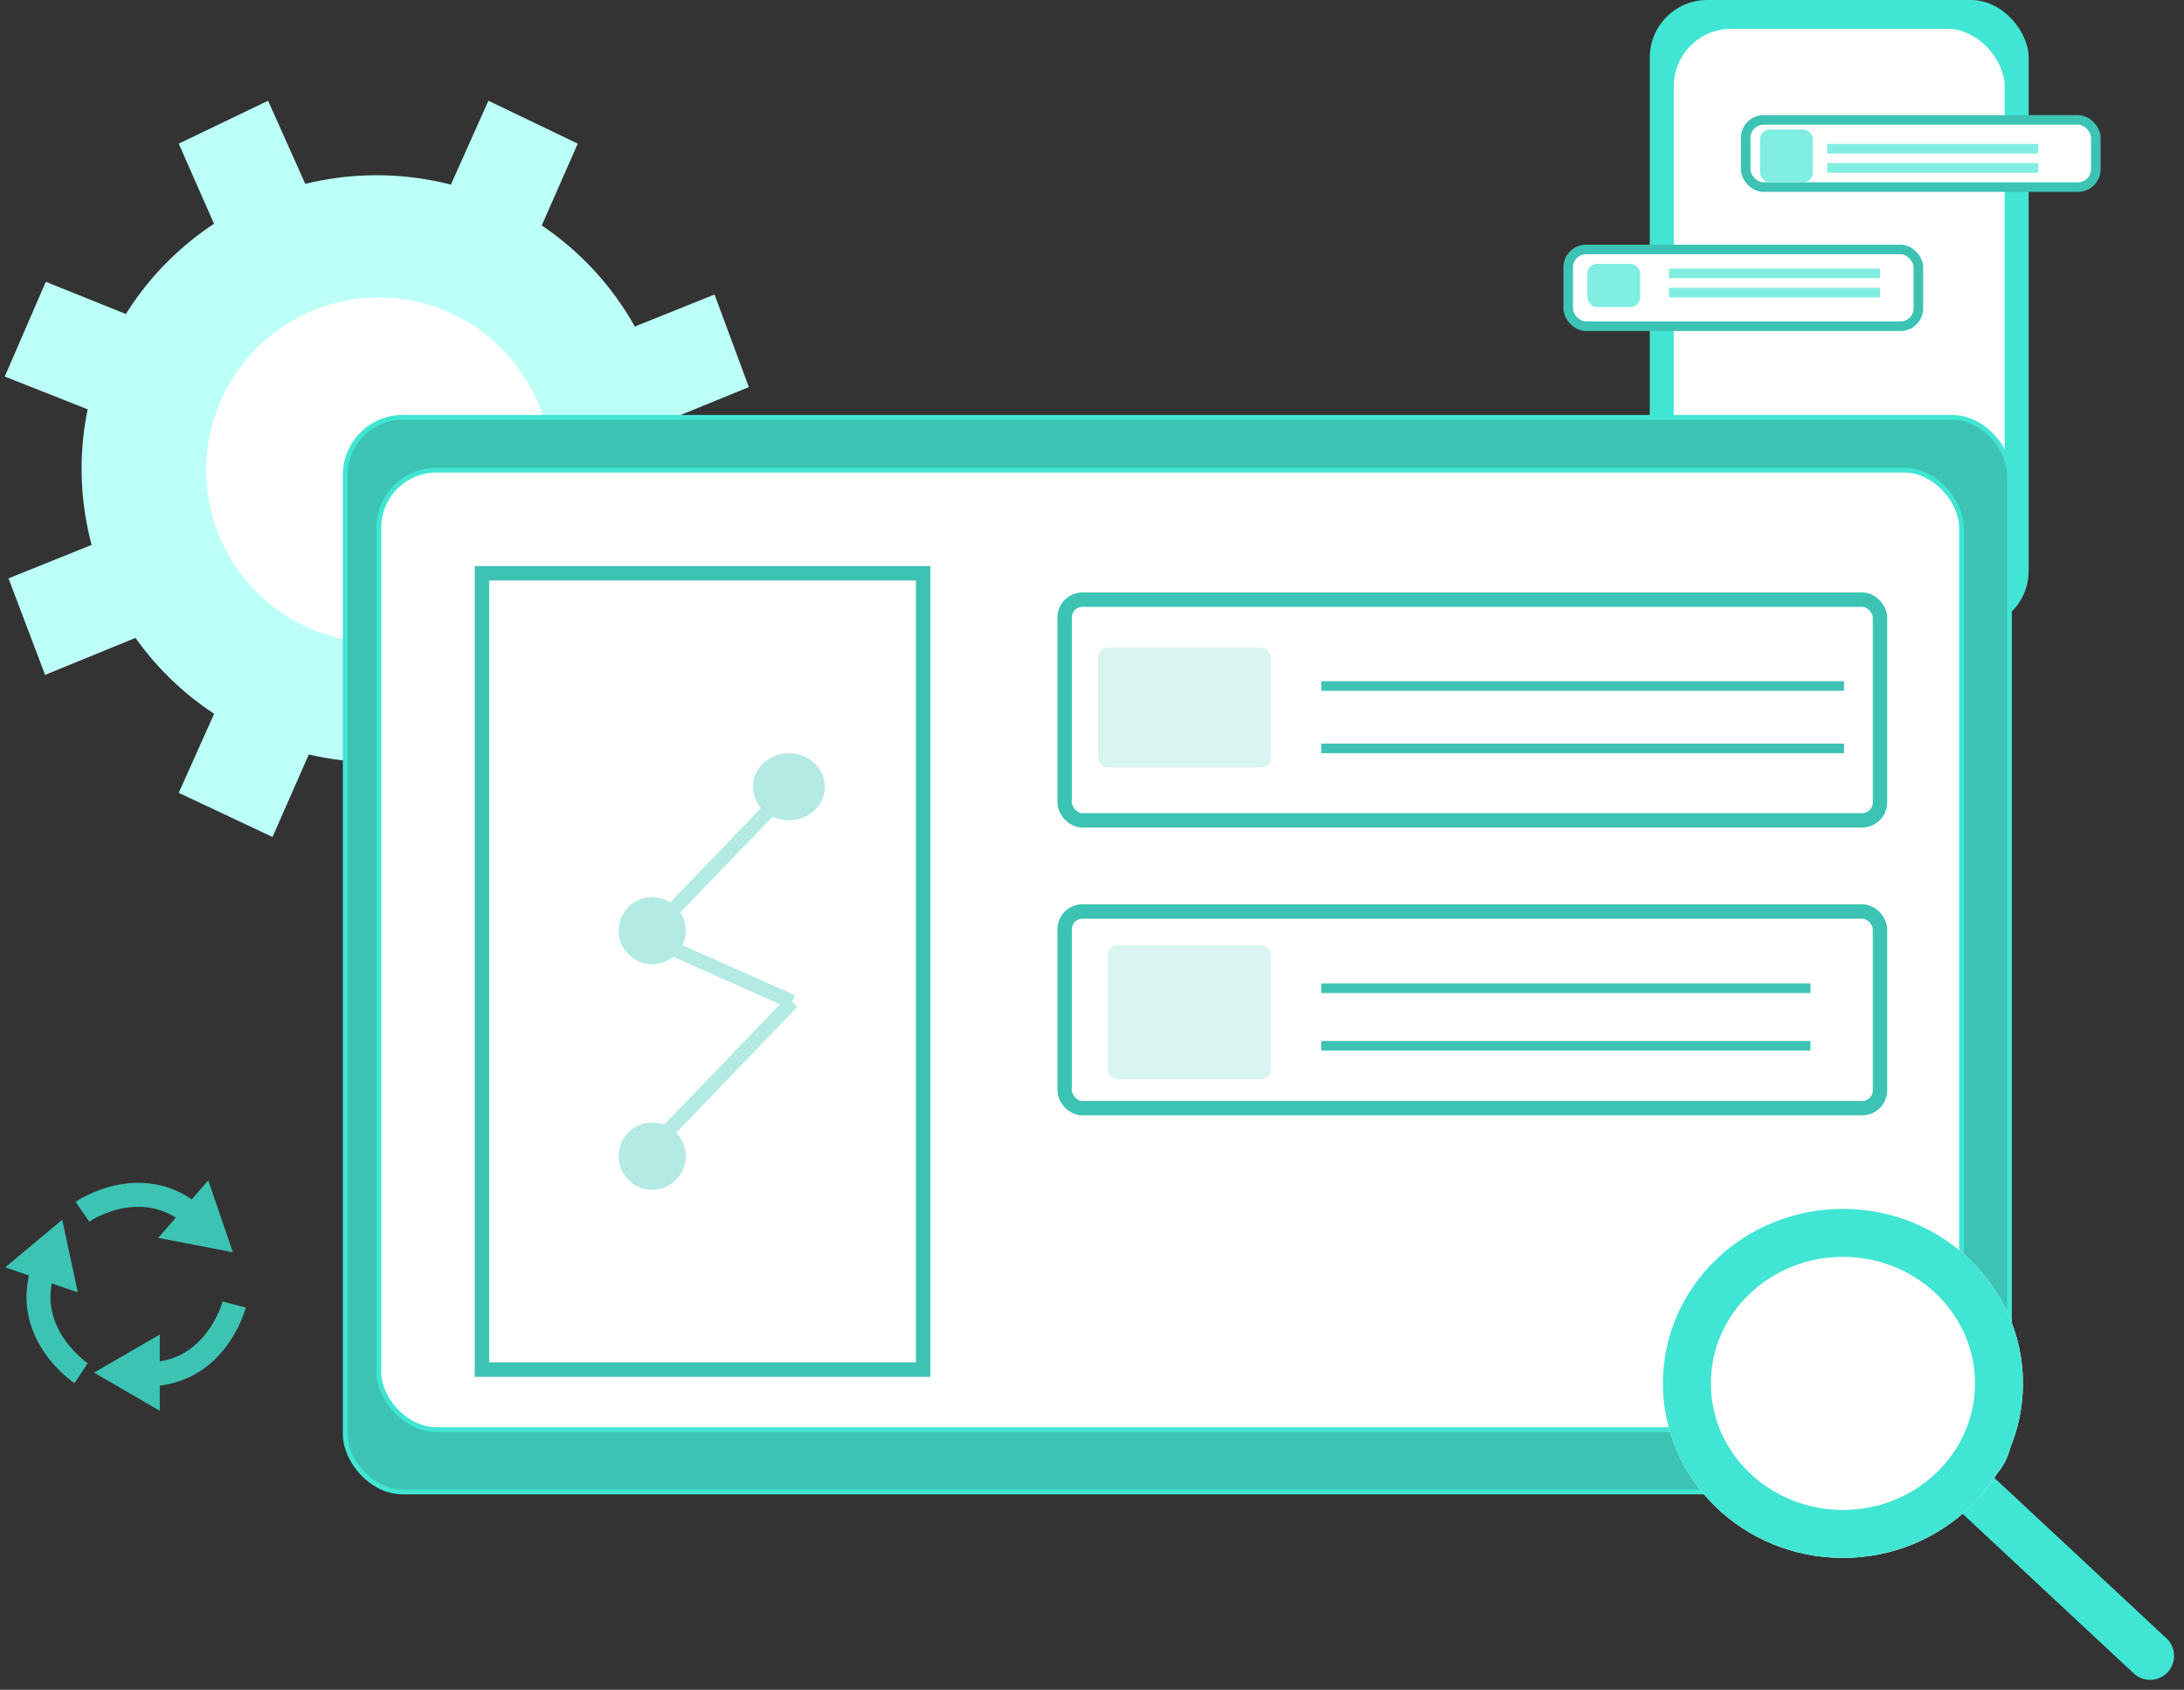 <svg xmlns="http://www.w3.org/2000/svg" width="455.379" height="352.236" viewBox="0 0 455.379 352.236">
  <rect x="0" y="0" width="455.379" height="352.236" fill="#333333" stroke="none"/>
  <g id="Group_5429" data-name="Group 5429" transform="translate(-779.012 -2978.001)">
    <g id="Group_5364" data-name="Group 5364" transform="translate(770 2980)">
      <g id="Group_5327" data-name="Group 5327" transform="translate(10 19)">
        <path id="Union_27" data-name="Union 27" d="M92.29,136.127a62.346,62.346,0,0,1-28.886.144l-7.575,17.2-19.548-9.2,7.378-16.485a61.68,61.68,0,0,1-16.393-15.811L8.413,119.682.783,99.558,18.12,92.59a61.361,61.361,0,0,1-.829-28.268L0,57.495,8.564,37.744l16.7,6.71a61.655,61.655,0,0,1,18.375-18.8L36.281,8.945,54.908,0l7.758,17.335a62.323,62.323,0,0,1,30.357.151L100.85,0l18.627,8.945L111.966,26a61.6,61.6,0,0,1,19.406,21.072L148,40.39l7.151,19.3-16.92,6.918a61.472,61.472,0,0,1-.536,23.01l18.094,7.269-8.337,18.827L129.934,108.8a61.642,61.642,0,0,1-17.988,18.644l7.531,16.827-19.548,9.2Z" transform="translate(0)" fill="#bcfff8"/>
      </g>
    </g>
    <circle id="Ellipse_1069" data-name="Ellipse 1069" cx="36" cy="36" r="36" transform="translate(822 3040)" fill="#fff"/>
    <g id="Group_3380" data-name="Group 3380" transform="translate(1106.036 2977.597)">
      <rect id="Rectangle_880" data-name="Rectangle 880" width="79" height="131" rx="12" transform="translate(16.964 0.404)" fill="#41e5d3"/>
      <rect id="Rectangle_881" data-name="Rectangle 881" width="69" height="119" rx="12" transform="translate(21.964 6.404)" fill="#fff"/>
      <rect id="Rectangle_882" data-name="Rectangle 882" width="73" height="14" rx="3.714" transform="translate(36.964 25.404)" fill="#fff" stroke="#3cc3b4" stroke-width="2"/>
      <rect id="Rectangle_883" data-name="Rectangle 883" width="73" height="16" rx="3.714" transform="translate(-0.036 52.404)" fill="#fff" stroke="#3cc3b4" stroke-width="2"/>
      <rect id="Rectangle_884" data-name="Rectangle 884" width="11" height="11" rx="2.023" transform="translate(39.964 27.404)" fill="#80eee0"/>
      <rect id="Rectangle_885" data-name="Rectangle 885" width="11" height="9" rx="2.023" transform="translate(3.964 55.404)" fill="#80eee0"/>
      <line id="Line_155" data-name="Line 155" x2="44" transform="translate(53.964 31.404)" fill="none" stroke="#80eee0" stroke-miterlimit="10" stroke-width="2"/>
      <line id="Line_156" data-name="Line 156" x2="44" transform="translate(53.964 35.404)" fill="none" stroke="#80eee0" stroke-miterlimit="10" stroke-width="2"/>
      <line id="Line_157" data-name="Line 157" x2="44" transform="translate(20.964 57.404)" fill="none" stroke="#80eee0" stroke-miterlimit="10" stroke-width="2"/>
      <line id="Line_158" data-name="Line 158" x2="44" transform="translate(20.964 61.404)" fill="none" stroke="#80eee0" stroke-miterlimit="10" stroke-width="2"/>
    </g>
    <g id="Group_5362" data-name="Group 5362" transform="translate(-192 -115.25)">
      <path id="Path_12690" data-name="Path 12690" d="M14.556,19.441S-.852,15.437.037,0" transform="translate(980.495 3356.381) rotate(19)" fill="none" stroke="#3cc3b4" stroke-width="5"/>
      <path id="Path_12691" data-name="Path 12691" d="M14.556,19.442S-.852,15.437.037,0" transform="matrix(-0.656, 0.755, -0.755, -0.656, 1012.41, 3347.595)" fill="none" stroke="#3cc3b4" stroke-width="5"/>
      <path id="Path_12692" data-name="Path 12692" d="M14.556,19.442S-.852,15.437.037,0" transform="translate(1000.403 3379.732) rotate(-90)" fill="none" stroke="#3cc3b4" stroke-width="5"/>
      <path id="Polygon_13" data-name="Polygon 13" d="M8.006,0l8.006,13.251H0Z" transform="translate(976.416 3344.896) rotate(19)" fill="#3cc3b4"/>
      <path id="Polygon_14" data-name="Polygon 14" d="M7.947,0l7.947,13.712H0Z" transform="matrix(-0.656, 0.755, -0.755, -0.656, 1024.783, 3348.287)" fill="#3cc3b4"/>
      <path id="Polygon_15" data-name="Polygon 15" d="M7.947,0l7.947,13.712H0Z" transform="translate(990.61 3387.326) rotate(-90)" fill="#3cc3b4"/>
    </g>
    <rect id="Rectangle_880-2" data-name="Rectangle 880" width="347" height="224" rx="12" transform="translate(851 3065)" fill="#3cc3b4" stroke="#41e5d3" stroke-width="1"/>
    <rect id="Rectangle_881-2" data-name="Rectangle 881" width="330" height="200" rx="12" transform="translate(858 3076)" fill="#fff" stroke="#41e5d3" stroke-width="1"/>
    <g id="Rectangle_3577" data-name="Rectangle 3577" transform="translate(878 3096)" fill="none" stroke="#3cc3b4" stroke-width="3">
      <rect width="95" height="169" stroke="none"/>
      <rect x="1.5" y="1.5" width="92" height="166" fill="none"/>
    </g>
    <rect id="Rectangle_882-2" data-name="Rectangle 882" width="170" height="46" rx="3.714" transform="translate(1001 3103)" fill="none" stroke="#3cc3b4" stroke-width="3"/>
    <rect id="Rectangle_883-2" data-name="Rectangle 883" width="170" height="41" rx="3.714" transform="translate(1001 3168)" fill="none" stroke="#3cc3b4" stroke-width="3"/>
    <rect id="Rectangle_884-2" data-name="Rectangle 884" width="36" height="25" rx="2.023" transform="translate(1008 3113)" fill="#3cc3b4" opacity="0.195"/>
    <rect id="Rectangle_885-2" data-name="Rectangle 885" width="34" height="28" rx="2.023" transform="translate(1010 3175)" fill="#3cc3b4" opacity="0.195"/>
    <line id="Line_155-2" data-name="Line 155" x2="109" transform="translate(1054.5 3121)" fill="none" stroke="#3cc3b4" stroke-miterlimit="10" stroke-width="2"/>
    <line id="Line_156-2" data-name="Line 156" x2="109" transform="translate(1054.5 3134)" fill="none" stroke="#3cc3b4" stroke-miterlimit="10" stroke-width="2"/>
    <line id="Line_157-2" data-name="Line 157" x2="102" transform="translate(1054.5 3184)" fill="none" stroke="#3cc3b4" stroke-miterlimit="10" stroke-width="2"/>
    <line id="Line_158-2" data-name="Line 158" x2="102" transform="translate(1054.5 3196)" fill="none" stroke="#3cc3b4" stroke-miterlimit="10" stroke-width="2"/>
    <g id="Group_5361" data-name="Group 5361" transform="translate(147 -352.309)" opacity="0.306">
      <circle id="Ellipse_456" data-name="Ellipse 456" cx="7" cy="7" r="7" transform="translate(761 3517.309)" fill="#06baa7"/>
      <circle id="Ellipse_458" data-name="Ellipse 458" cx="7" cy="7" r="7" transform="translate(761 3564.309)" fill="#06baa7"/>
      <line id="Line_585" data-name="Line 585" x1="30.376" y2="31.501" transform="translate(766.825 3494.152)" fill="none" stroke="#06baa7" stroke-width="3"/>
      <line id="Line_586" data-name="Line 586" x1="30.376" y1="13.5" transform="translate(766.825 3525.648)" fill="none" stroke="#06baa7" stroke-width="3"/>
      <line id="Line_587" data-name="Line 587" x1="29.251" y2="30.376" transform="translate(767.951 3539.155)" fill="none" stroke="#06baa7" stroke-width="3"/>
      <ellipse id="Ellipse_454" data-name="Ellipse 454" cx="7.5" cy="7" rx="7.5" ry="7" transform="translate(789 3487.309)" fill="#06baa7"/>
    </g>
    <g id="Group_5363" data-name="Group 5363" transform="translate(1125.741 3230)">
      <path id="Path_12670" data-name="Path 12670" d="M-3207.081,14926.725l-39.15-36.5" transform="translate(3308.663 -14833.556)" fill="#fff" stroke="#41e5d3" stroke-linecap="round" stroke-width="10"/>
      <g id="Ellipse_1065" data-name="Ellipse 1065" fill="#fff" stroke="#41e5d3" stroke-width="10">
        <ellipse cx="37.535" cy="36.374" rx="37.535" ry="36.374" stroke="none"/>
        <ellipse cx="37.535" cy="36.374" rx="32.535" ry="31.374" fill="none"/>
      </g>
    </g>
  </g>
</svg>
